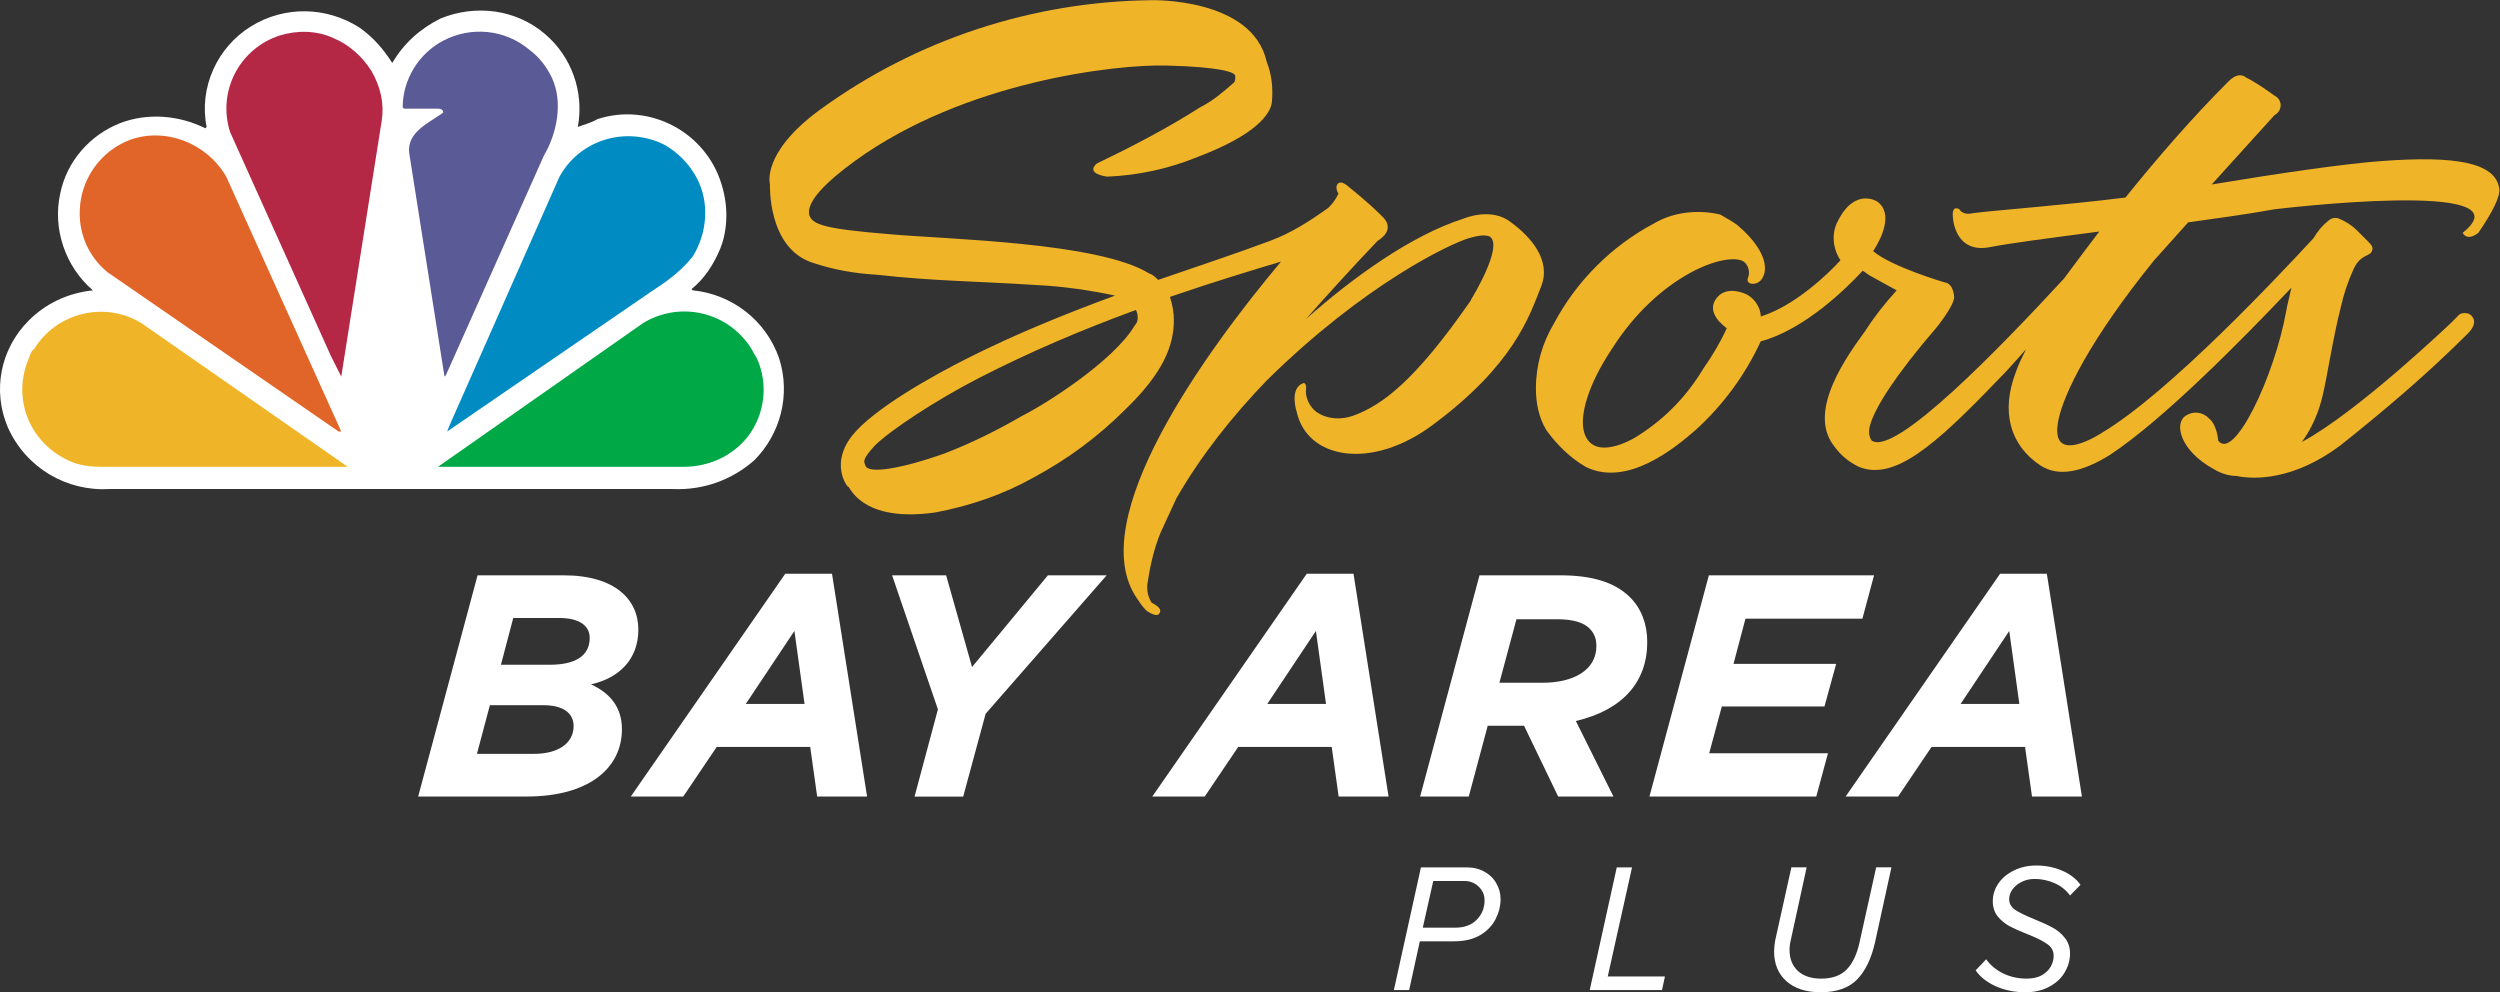 <svg width="1e3" height="396.95" version="1.1" viewBox="0 0 1e3 396.95" xml:space="preserve" xmlns="http://www.w3.org/2000/svg">
<rect x="0" y="0" width="1e3" height="396.95" fill="#333333" stroke="none"/>
<g transform="matrix(.295 0 0 .295 -4.366 281.99)" stroke-width="17.723"><path d="m546.62-870.58c15.951-26.585 37.219-46.08 65.576-60.259 47.853-19.496 102.79-12.406 141.79 21.268 35.446 30.129 53.17 77.982 44.308 125.83 8.862-3.545 17.723-5.317 26.585-10.634 70.893-23.04 147.1 17.723 168.37 88.616 8.862 28.357 8.862 60.259-1.772 86.844-8.862 21.268-21.268 40.763-38.991 54.942l1.772 1.772c53.17 5.317 99.25 40.763 116.97 92.161 15.951 49.625 1.772 102.79-33.674 138.24-30.13 26.585-69.12 40.763-109.88 38.991h-763.87c-58.487 3.545-113.43-28.357-138.24-83.299-21.268-49.625-10.634-106.34 28.357-145.33 23.04-23.04 53.17-37.219 86.844-40.763-37.219-31.902-54.942-83.299-44.308-131.15 8.862-44.308 40.763-79.754 81.527-95.705 37.219-14.179 79.754-10.634 115.2 7.089l1.772-1.772c-10.634-53.17 14.179-108.11 60.259-136.47s102.79-26.585 147.1 1.772c17.723 12.406 31.902 28.357 44.308 47.853" fill="#fff"/><path d="m762.85-851.09c15.951 33.674 7.089 76.21-10.634 106.34l-132.92 297.75-1.772 1.772-47.853-303.07c-3.545-28.357 26.585-40.763 46.08-54.942 0-5.317-5.317-5.317-8.862-5.317h-44.308l-1.772-1.772c0-37.219 21.268-72.665 54.942-90.388 37.219-19.496 83.299-15.951 116.97 12.406 14.179 10.634 23.04 23.04 30.129 37.219" fill="#fff"/><path d="m518.27-859.95c12.406 21.268 17.723 44.308 14.179 67.348l-54.942 347.37-14.179-28.357-136.47-303.07c-17.723-54.942 12.406-113.43 67.348-131.15 23.04-7.089 49.625-7.089 72.665 3.545 21.268 8.862 38.991 24.812 51.397 44.308" fill="#fff"/><path d="m959.57-714.62c17.723 33.674 14.179 74.437-5.317 106.34-14.179 17.723-31.902 31.902-51.397 44.308l-281.8 193.18 3.545-8.862 148.87-336.74c28.357-51.397 92.161-69.12 143.56-42.536 17.723 10.634 31.902 24.812 42.536 44.308" fill="#fff"/><path d="m321.54-716.39 155.96 345.6h-3.545l-313.7-216.22c-31.902-26.585-44.308-67.348-33.674-108.11 8.862-31.902 31.902-58.487 63.803-70.893 47.853-17.723 104.57 3.545 131.15 49.625" fill="#fff"/><path d="m1041.1-470.04c15.951 35.446 10.634 76.21-12.406 106.34-21.268 26.585-53.17 40.763-86.844 40.763h-333.2l278.25-194.96c49.625-30.129 115.2-15.951 147.1 35.446 1.772 3.545 3.545 7.089 7.089 12.406" fill="#fff"/><path d="m53.918-470.04c-23.04 53.17 0 113.43 53.17 138.24 14.179 7.089 30.129 8.862 46.08 8.862h333.2l-280.03-194.96c-49.625-30.129-115.2-14.179-145.33 35.446-3.545 1.772-5.317 7.089-7.089 12.406" fill="#fff"/><path d="m762.85-851.09c15.951 33.674 7.089 76.21-10.634 106.34l-132.92 297.75-1.772 1.772-47.853-303.07c-3.545-28.357 26.585-40.763 46.08-54.942 0-5.317-5.317-5.317-8.862-5.317h-44.308l-1.772-1.772c0-37.219 21.268-72.665 54.942-90.388 37.219-19.496 83.299-15.951 116.97 12.406 14.179 10.634 23.04 23.04 30.129 37.219" fill="#5a5a96"/><path d="m518.27-859.95c12.406 21.268 17.723 44.308 14.179 67.348l-54.942 347.37-14.179-28.357-136.47-303.07c-17.723-54.942 12.406-113.43 67.348-131.15 23.04-7.089 49.625-7.089 72.665 3.545 21.268 8.862 38.991 24.812 51.397 44.308" fill="#b42846"/><path d="m959.57-714.62c17.723 33.674 14.179 74.437-5.317 106.34-14.179 17.723-31.902 31.902-51.397 44.308l-281.8 193.18 3.545-8.862 148.87-336.74c28.357-51.397 92.161-69.12 143.56-42.536 17.723 10.634 31.902 24.812 42.536 44.308" fill="#008cc3"/><path d="m321.54-716.39 155.96 345.6h-3.545l-313.7-216.22c-31.902-26.585-44.308-67.348-33.674-108.11 8.862-31.902 31.902-58.487 63.803-70.893 47.853-17.723 104.57 3.545 131.15 49.625" fill="#e16428"/><path d="m1041.1-470.04c15.951 35.446 10.634 76.21-12.406 106.34-21.268 26.585-53.17 40.763-86.844 40.763h-333.2l278.25-194.96c49.625-30.129 115.2-15.951 147.1 35.446 1.772 3.545 3.545 7.089 7.089 12.406" fill="#00a846"/><path d="m53.918-470.04c-23.04 53.17 0 113.43 53.17 138.24 14.179 7.089 30.129 8.862 46.08 8.862h333.2l-280.03-194.96c-49.625-30.129-115.2-14.179-145.33 35.446-3.545 1.772-5.317 7.089-7.089 12.406" fill="#f0b428"/><g fill="#f0b428"><path d="m2063.7-654.36c-26.585-21.268-63.804-5.317-63.804-5.317-72.665 23.04-152.42 81.527-214.45 136.47 28.357-31.902 60.259-67.348 97.478-106.34 0 0 26.585-14.179 5.317-33.674-19.496-19.496-44.308-38.991-44.308-38.991s-8.861-8.862-14.178-5.317-1.772 12.406 0 14.179c-3.545 7.089-7.089 12.406-12.406 17.723l-1.772 1.772c-24.812 17.723-49.625 33.674-77.982 44.308-42.536 15.951-95.705 33.674-152.42 53.17-3.545-3.545-7.089-7.089-12.406-8.862-69.12-42.536-274.71-46.08-352.69-53.17-85.071-7.089-104.57-12.406-108.11-26.585-3.545-17.723 23.04-44.308 62.031-72.665 148.87-108.11 354.46-131.15 421.81-129.38 72.665 1.772 93.933 8.862 93.933 14.179 0 3.545 0 7.089-1.772 8.862-14.179 12.406-28.357 24.812-46.08 33.674-44.308 28.357-92.161 53.17-140.01 76.21-15.951 14.179 14.179 17.723 14.179 17.723 42.536-1.772 83.299-10.634 122.29-26.585 79.754-30.129 99.25-58.487 101.02-74.437 1.772-17.723 0-37.219-7.089-54.942-19.496-86.844-155.96-83.299-155.96-83.299-161.28 1.772-319.02 53.17-450.17 148.87-79.754 58.487-67.348 101.02-67.348 101.02s-3.545 86.844 58.486 106.34c26.585 8.862 54.942 14.179 85.071 15.951 79.754 8.862 138.24 8.862 219.77 14.179 35.446 1.772 70.893 7.089 104.57 14.179-67.348 24.812-132.92 51.397-196.73 83.299-53.17 26.585-131.15 70.893-159.51 106.34-33.674 42.536-1.772 76.21-5.317 69.12 5.317 8.862 26.585 47.853 116.97 35.446 47.853-8.862 93.933-24.812 134.7-47.853 46.08-24.812 86.844-54.942 124.06-92.161 51.397-49.625 65.576-86.844 65.576-120.52 0-10.634-1.772-21.268-5.317-31.902 62.031-21.268 115.2-37.219 150.65-47.853-101.02 120.52-269.39 350.92-194.96 457.26 3.545 5.317 7.089 10.634 12.406 15.951 0 0 14.179 10.634 17.723 3.545 5.317-7.089-10.634-14.179-10.634-14.179-5.317-8.862-7.089-17.723-5.317-28.357 3.545-23.04 8.862-46.08 17.723-67.348l21.268-46.08c33.674-58.487 76.21-111.66 122.29-159.51 132.92-131.15 249.9-186.09 274.71-193.18 17.723-5.317 24.812-3.545 28.357-1.772 17.723 14.179-24.812 83.299-24.812 83.299l-1.772 3.545c-76.21 109.88-120.52 141.79-159.51 155.96-15.951 5.317-33.674 5.317-49.625-5.317-8.862-7.089-14.179-17.723-14.179-28.357 1.772-12.406-3.545-10.634-3.545-10.634-19.496 7.089-8.862 38.991-8.862 38.991 14.178 63.803 101.02 79.754 184.32 17.723 109.88-81.527 131.15-147.1 147.1-187.87 14.179-35.446-14.178-67.348-40.763-86.844m-510.43 140.01c-28.357 47.853-120.52 106.34-152.42 122.29-33.674 19.496-69.12 37.219-106.34 51.397-54.942 19.496-102.79 28.357-106.34 15.951-1.772-5.317-5.317-7.089 12.406-26.585 21.268-21.268 83.299-62.031 141.79-92.161 69.12-35.446 140.01-65.576 212.68-92.161 3.545 7.089 3.545 15.951-1.772 21.268"/><path d="m3403.6-700.44c-5.317-35.446-60.259-44.308-157.74-37.219-51.397 3.545-147.1 17.723-232.17 31.902l85.071-93.933c7.089-3.545 10.634-12.406 7.089-19.496-1.772-3.545-3.545-5.317-7.089-7.089-12.406-8.862-24.812-17.723-38.991-24.812 0 0-8.862-8.862-23.04 5.317-49.625 49.625-95.705 102.79-140.01 157.74-85.071 10.634-182.55 17.723-207.36 21.268 0 0-12.406 3.545-17.723-5.317 0 0-10.634-7.089-8.862 10.634 0 0 1.772 49.625 49.625 40.763 26.585-5.317 81.527-12.406 148.87-21.268-10.634 14.179-28.357 37.219-47.853 63.803-85.071 92.161-228.63 241.04-260.53 219.77 0 0-7.089-7.089-1.772-23.04 7.089-23.04 33.674-65.576 88.616-129.38 0 0 24.812-30.129 24.812-42.536-1.772-19.496-12.406-19.496-12.406-19.496s-72.665-21.268-97.478-42.536c10.634-15.951 28.357-51.397 5.317-67.348 0 0-30.129-19.496-53.17 26.585-8.862 15.951-7.089 37.219 3.545 53.17-15.951 17.723-62.031 62.031-108.11 76.21 0-12.406-8.862-24.812-19.496-30.129 0 0-24.812-12.406-38.991 3.545-14.179 15.951-1.772 31.902 12.406 42.536-8.862 19.496-19.496 37.219-31.902 54.942-21.268 35.446-49.625 65.576-85.071 88.616-12.406 8.862-63.804 37.219-76.21-1.772-7.089-23.04 5.317-65.576 37.219-113.43 63.804-101.02 155.96-132.92 179-118.75 7.089 5.317 8.861 15.951 5.317 23.04 0 0-1.772 7.089 7.089 7.089s14.178-7.089 15.951-15.951c3.545-21.268-15.951-46.08-37.219-63.803-7.089-5.317-14.179-8.862-23.04-14.179-30.129-7.089-63.804-3.545-90.388 12.406-56.714 30.129-104.57 77.982-134.7 134.7-15.951 26.585-24.812 56.714-24.812 88.616 0 19.496 3.545 38.991 14.178 56.714 14.179 19.496 31.902 37.219 53.17 49.625 56.714 28.357 122.29-26.585 148.87-49.625 37.219-33.674 67.348-74.437 88.616-120.52 60.259-15.951 118.75-74.437 138.24-95.705 3.545 1.772 7.089 5.317 10.634 7.089l35.446 19.496c-15.951 17.723-30.13 35.446-42.536 54.942-23.04 31.902-79.754 108.11-42.536 155.96 8.862 12.406 19.496 21.268 33.674 28.357 47.853 19.496 102.79-28.357 187.87-116.97 14.179-14.179 26.585-28.357 38.991-42.536-5.317 10.634-10.634 21.268-14.178 31.902-19.496 51.397-8.862 97.478 33.674 125.83 24.812 15.951 56.714 8.862 93.933-14.179 72.665-47.853 179-155.96 246.35-226.86-1.772 8.862-5.317 21.268-7.089 31.902-15.951 88.616-70.893 203.82-92.161 175.46 0 3.545 0-19.496-12.406-30.129-8.862-8.862-21.268-10.634-31.902-3.545-15.951 10.634-7.089 47.853 38.991 72.665 8.862 5.317 19.496 8.862 30.129 8.862 24.812 5.317 77.982 5.317 140.01-40.763 60.259-47.853 118.75-97.478 173.69-152.42 0 0 17.723-15.951 1.772-26.585-5.317-1.772-12.406-1.772-15.951 3.545-3.545 3.545-5.317 5.317-8.862 8.862 1.772-1.772-125.83 120.52-202.04 161.28 14.179-19.496 23.04-40.763 28.357-63.803 5.317-21.268 14.179-79.754 24.812-120.52 3.545-15.951 8.862-31.902 15.951-47.853 8.862-21.268 21.268-19.496 24.812-24.812 3.545-5.317 1.772-8.862-3.545-14.179l-15.951-15.951c-7.089-7.089-15.951-12.406-24.812-15.951-5.317-1.772-10.634 0-14.179 3.545-8.862 7.089-14.179 14.179-19.496 23.04-46.08 49.625-194.96 209.13-287.12 264.08 5.317-3.545-74.437 51.397-58.486-19.496 7.089-31.902 38.991-102.79 129.38-214.45l46.08-51.397c37.219-5.317 77.982-10.634 116.97-17.723 0 0 349.15-42.536 255.21 31.902 0 0 5.317 12.406 21.268 0 19.496-28.357 30.129-49.625 28.357-60.259"/></g></g>
<g transform="matrix(2.546 0 0 2.546 57.438 -677.55)" fill="#fff" fill-rule="evenodd"><path d="m63.835 370.56c3.92 0 6.253-1.34 6.253-4.22 0-1.787-1.44-3.127-4.814-3.127h-7.197l-1.936 7.347zm-2.482 14c3.821 0 6.205-1.687 6.205-4.368 0-2.035-1.639-3.278-4.765-3.278h-8.387l-2.035 7.645zm-8.883-28.05h13.499c8.189 0 11.762 3.871 11.762 8.539 0 4.617-2.977 7.597-7.443 8.589 2.878 1.34 4.862 3.476 4.862 7.05 0 6.205-5.31 10.575-14.939 10.575h-17.072z"/><path d="m103.84 376.72-1.589-11.468-7.643 11.468zm-3.029-20.455h7.346l5.509 35.001h-7.842l-1.091-7.795h-14.69l-5.261 7.795h-8.239z"/><polygon transform="translate(117.48,356.15)" points="12.676 14.767 24.588 0.368 33.819 0.368 14.811 22.114 11.287 35.123 3.644 35.123 7.316 21.42 0.119 0.368 8.607 0.368"/><path d="m185.77 376.72-1.589-11.468-7.643 11.468zm-3.027-20.455h7.345l5.509 35.001h-7.842l-1.091-7.795h-14.69l-5.261 7.795h-8.239z"/><path d="m219.81 373.39c4.763 0 8.437-1.937 8.437-5.759 0-1.19-0.349-2.035-1.093-2.78-0.942-0.944-2.63-1.44-5.062-1.44h-6.402l-2.68 9.979zm-9.925-16.88h12.656c5.161 0 8.684 1.142 11.017 3.476 1.738 1.737 2.68 4.17 2.68 7 0 6.255-3.821 10.675-11.216 12.412l5.906 11.866h-8.685l-5.36-11.121h-5.708l-2.977 11.121h-7.643z"/><polygon transform="translate(17,136)" points="232.79 234.42 248.92 234.42 247.08 241.12 230.95 241.12 228.97 248.47 247.63 248.47 245.79 255.27 219.58 255.27 228.92 220.51 254.87 220.51 253.04 227.32 234.67 227.32"/><path d="m294.7 376.72-1.589-11.468-7.643 11.468zm-3.027-20.455h7.345l5.509 35.001h-7.842l-1.091-7.795h-14.69l-5.261 7.795h-8.239z"/></g><g transform="matrix(2.304 0 0 2.304 1.4703e-7 -337.11)" fill="#fff"><path d="m246.69 296.9h7.919q1.788 0 3.129 0.766 1.341 0.734 2.043 2.012 0.734 1.245 0.734 2.746 0 1.756-0.862 3.449-0.83 1.66-2.65 2.778-1.82 1.086-4.63 1.086h-5.875l-1.852 8.461h-2.65zm5.907 10.473q2.427 0 3.768-1.373 1.373-1.373 1.373-3.385 0-1.405-1.022-2.363-0.99-0.99-2.522-0.99h-5.364l-1.82 8.11z"/><path d="m280.69 296.9h2.65l-4.215 18.935h9.93l-0.511 2.363h-12.549z"/><path d="m316.08 318.58q-3.768 0-5.939-1.916-2.139-1.916-2.139-5.173 0-0.83 0.192-1.916l2.81-12.676h2.65l-2.746 12.581q-0.224 0.894-0.224 1.788 0 2.235 1.437 3.608 1.469 1.341 4.055 1.341 2.874 0 4.438-1.597 1.565-1.628 2.235-4.758l2.874-12.964h2.65l-2.842 12.996q-0.958 4.247-3.129 6.482-2.171 2.203-6.322 2.203z"/><path d="m344.82 312.86q1.118 1.565 2.97 2.459t4.055 0.894q1.565 0 2.618-0.575 1.054-0.607 1.565-1.501 0.511-0.926 0.511-1.884 0-1.277-1.118-2.043-1.118-0.798-3.385-1.692-1.948-0.766-3.161-1.405-1.213-0.671-2.075-1.724-0.83-1.086-0.83-2.618 0-1.628 0.958-3.065 0.99-1.437 2.714-2.267 1.724-0.862 3.864-0.862 2.459 0 4.502 0.894 2.075 0.894 3.193 2.459l-1.82 1.852q-1.022-1.405-2.682-2.139-1.66-0.734-3.48-0.734-1.213 0-2.235 0.511-0.99 0.479-1.597 1.309-0.575 0.798-0.575 1.692 0 1.149 1.086 1.884 1.086 0.702 3.289 1.597 1.98 0.798 3.193 1.469 1.245 0.671 2.107 1.788 0.894 1.086 0.894 2.682 0 1.724-0.926 3.289-0.894 1.533-2.682 2.491-1.756 0.958-4.151 0.958-2.81 0-5.173-1.054-2.331-1.086-3.449-2.746z"/></g></svg>
